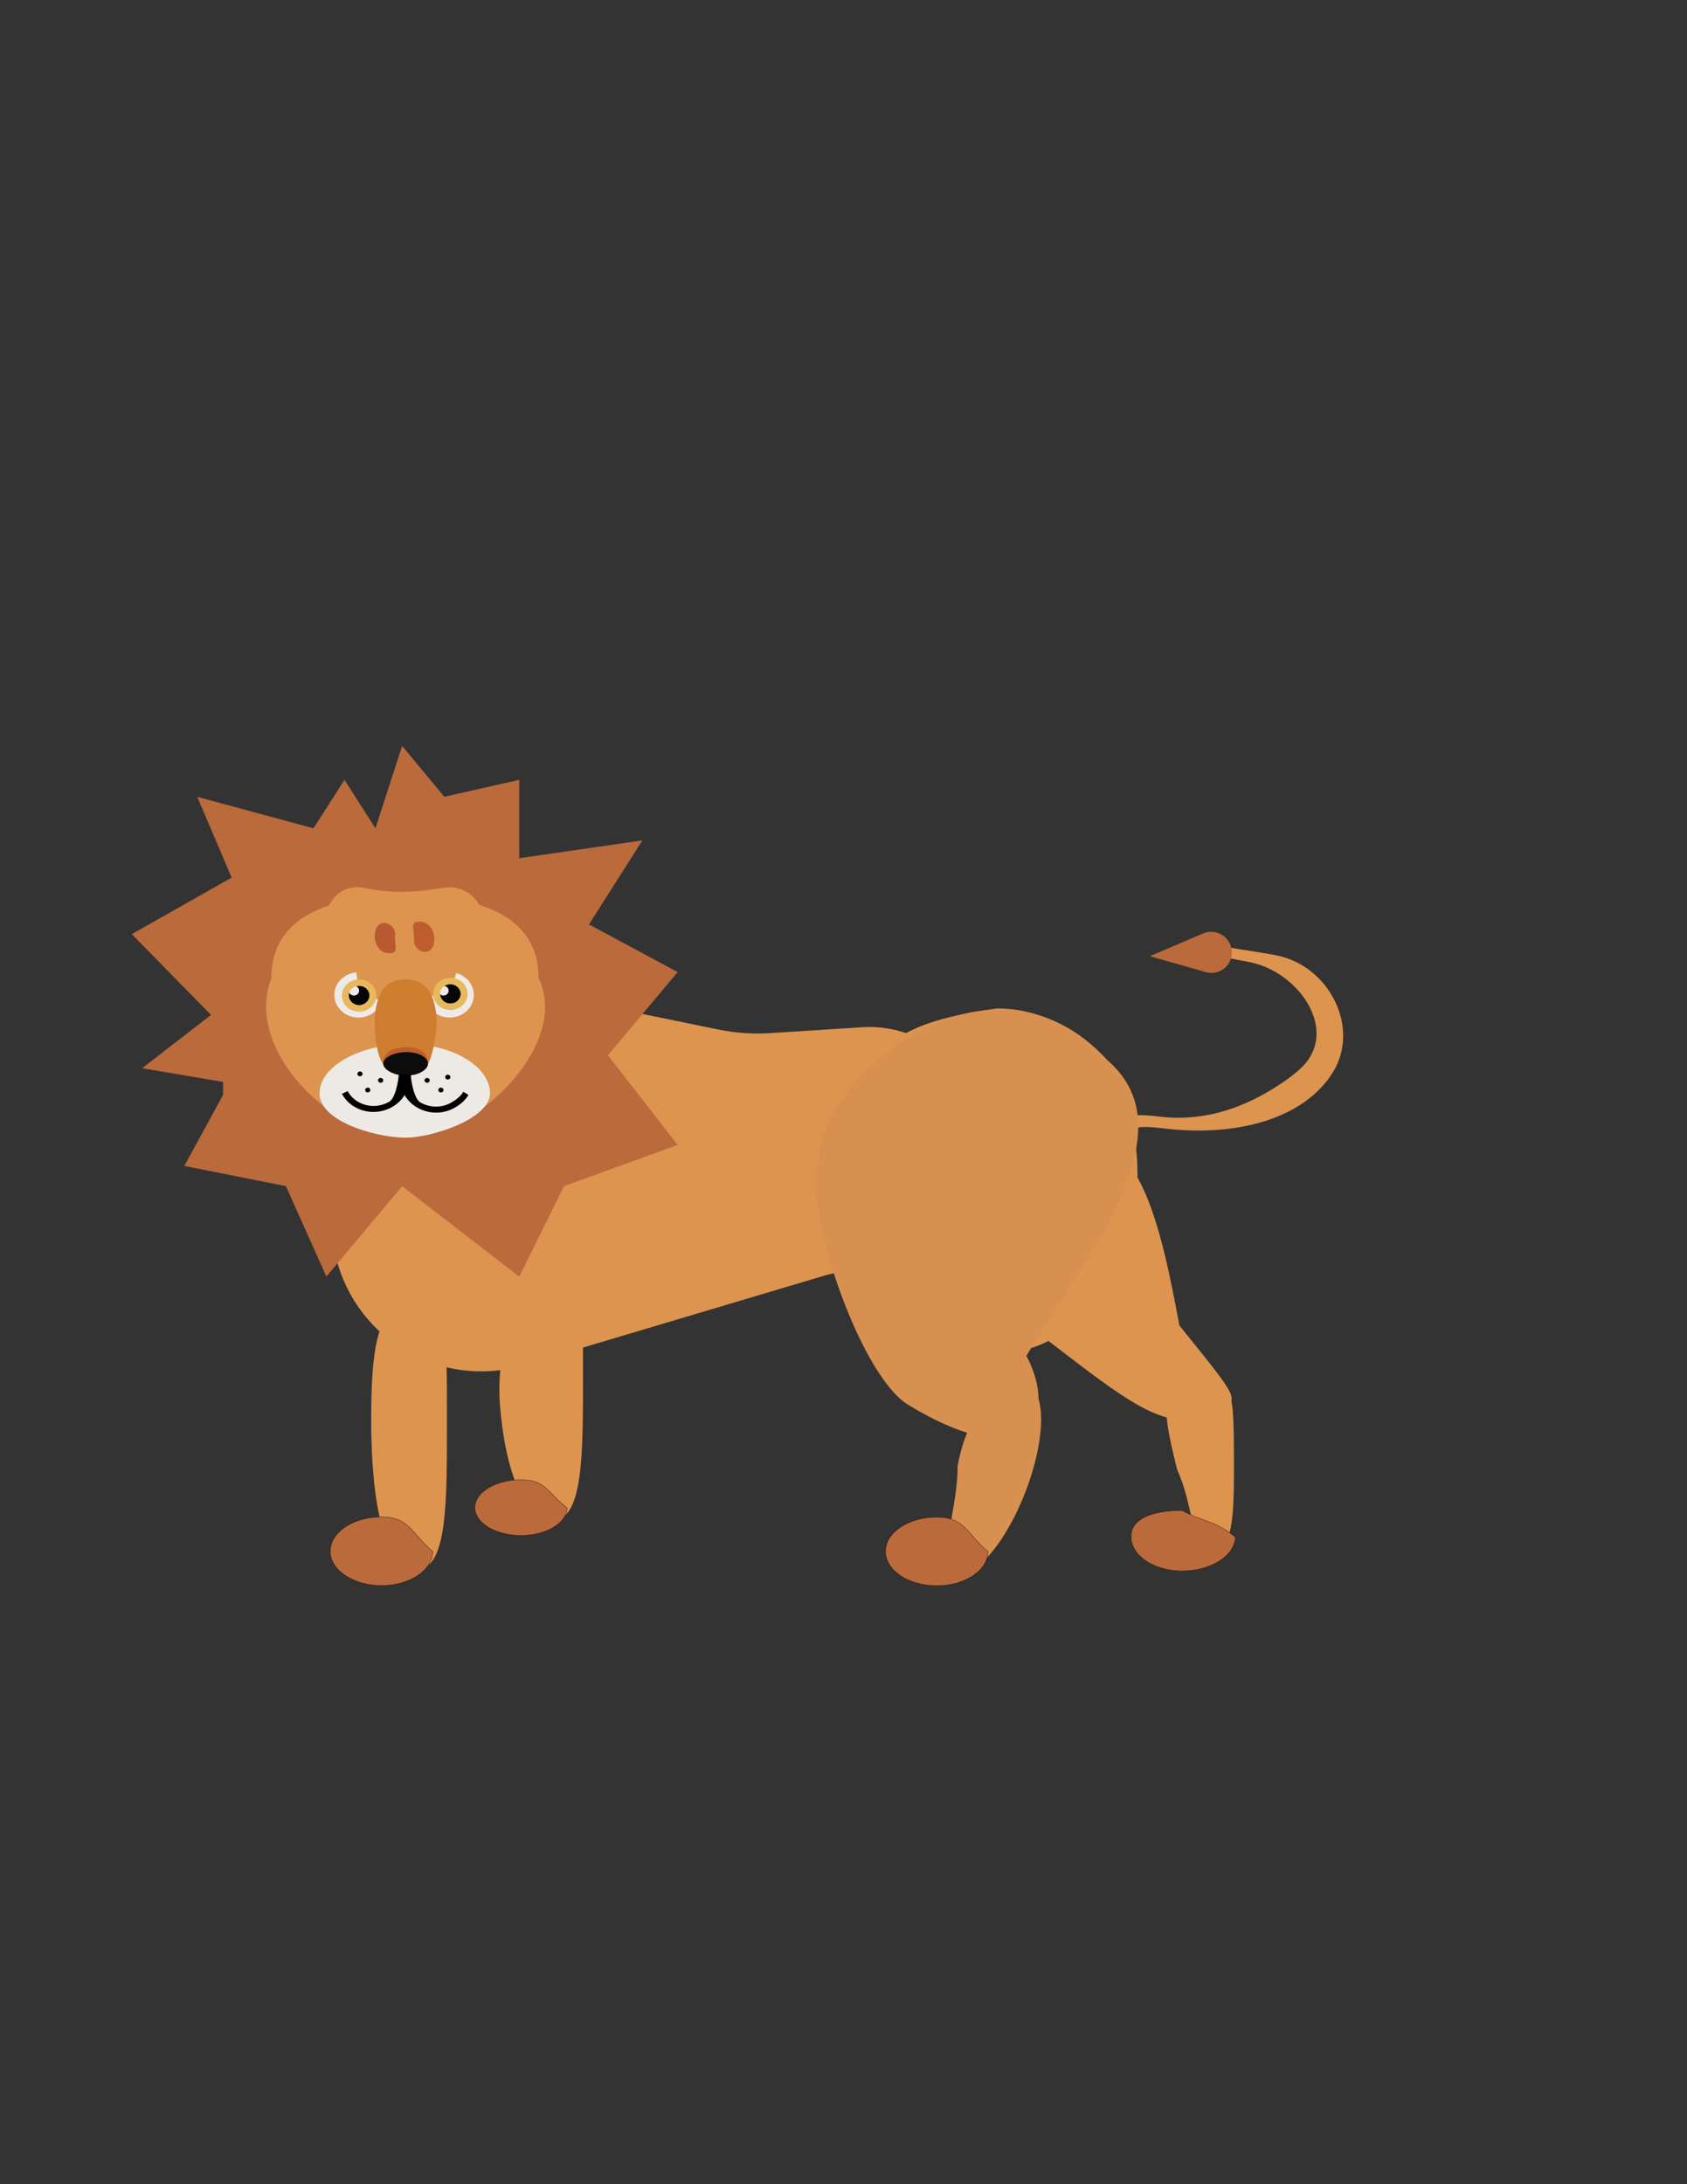 <?xml version="1.0" encoding="utf-8"?>
<!-- Generator: Adobe Illustrator 26.1.0, SVG Export Plug-In . SVG Version: 6.00 Build 0)  -->
<svg version="1.1" id="Layer_1" xmlns="http://www.w3.org/2000/svg" xmlns:xlink="http://www.w3.org/1999/xlink" x="0px" y="0px"
	 viewBox="0 0 612 792" style="enable-background:new 0 0 612 792;" xml:space="preserve">
<rect x="0" y="0" width="612" height="792" fill="#333333" stroke="none"/>
<style type="text/css">
	.st0{fill:#DD944F;}
	.st1{fill:#BA6A3B;}
	.st2{fill:#EDEAE6;}
	.st3{fill:#EEEAE9;}
	.st4{fill:#040504;}
	.st5{fill:#EDEAE9;}
	.st6{fill:#E8B85C;}
	.st7{fill:#CF7D2E;}
	.st8{fill:#BD5D2E;}
	.st9{fill:#0D0C0C;}
	.st10{fill:#A53A23;fill-opacity:0.65;}
	.st11{fill:#D7904F;}
	.st12{fill:#BA6A3B;stroke:#000000;stroke-width:0.1;}
</style>
<path class="st0" d="M430.98,515.09c19.16-8.55,24.13-0.47-3.12-34.47c-6.22-32.96-15.42-81.76-44.09-60.91
	c-13.31,5.79-30.86,45.42-5.05,65.25C404.54,504.79,417.35,515.09,430.98,515.09z"/>
<path class="st0" d="M154.36,379.85c3.86-6.65,9.57-12.02,16.43-15.47c7.57-3.8,16.16-5.06,24.5-3.6l29.01,5.08l36.11,7.42
	c6.3,1.3,12.75,1.74,19.17,1.33l33.13-2.13c23.68-1.52,43.72,17.27,43.72,41v31.96c0,19.01-21.13,30.39-37,19.93
	c-5.89-3.88-13.19-4.96-19.95-2.94L190.1,495c-29.69,8.84-60.74-8.91-68.18-38.98c-2.25-9.11-0.88-18.74,3.83-26.85L154.36,379.85z"
	/>
<path class="st1" d="M124.97,282.78l-11.25,17.57l-42.17-11.42l12.49,29.29l-36.23,20.5l28.74,29.29l-24.99,19.33l29.36,4.98v4.69
	l-14.06,25.77l36.86,7.32l14.68,32.8l27.49-32.8l42.48,32.8l16.24-32.8l41.23-14.94l-25.3-32.51l25.3-30.17l-32.17-17.28
	l19.37-30.46l-44.67,6.44v-28.41l-27.18,6.15l-15.31-18.45l-9.68,29.87L124.97,282.78z"/>
<path class="st0" d="M195.41,354.74c11.57,23.49-22.15,57.79-48.49,57.79s-58.58-32.04-48.49-57.79c0-22.84,21.71-30.07,48.49-30.07
	S195.41,331.9,195.41,354.74z"/>
<path class="st2" d="M177.76,396.45c0,9.39-21.87,16.35-31.19,16.07c-11.61-0.34-30.66-6.19-30.66-16.07
	c0-9.88,14.89-17.89,31.86-17.89C164.73,378.56,177.76,387.06,177.76,396.45z"/>
<path class="st2" d="M156.21,391.74c0,0.49-0.42,0.88-0.94,0.88c-0.52,0-0.94-0.39-0.94-0.88c0-0.49,0.42-0.88,0.94-0.88
	C155.79,390.86,156.21,391.25,156.21,391.74z"/>
<path class="st0" d="M166.44,322.21c9.65,2.62,11.71,15.78,8.38,25.22c-5.37,15.22-18.94,19.41-28.42,19.41
	c-10.93,0-23.26-6.83-27.61-22.14c-2.28-8.01-1.4-18.58,6.18-22.04c2.5-1.14,5.17-1.11,7.89-0.54c9.14,1.89,17.84,1.5,27.04-0.08
	C162.09,321.66,164.28,321.62,166.44,322.21z"/>
<path class="st3" d="M129.33,352.59c-1.61,0.12-3.14,0.66-4.45,1.55c-1.3,0.89-2.31,2.1-2.93,3.5c-0.61,1.4-0.8,2.93-0.55,4.42
	c0.26,1.49,0.95,2.89,1.99,4.04s2.42,2,3.95,2.47c1.53,0.47,3.17,0.52,4.74,0.17c1.57-0.35,3-1.11,4.14-2.18
	c1.14-1.07,1.94-2.41,2.32-3.88l-8.5-1.92L129.33,352.59z"/>
<ellipse class="st4" cx="130.28" cy="360.98" rx="3.75" ry="3.51"/>
<ellipse class="st5" cx="128.41" cy="359.23" rx="1.87" ry="1.76"/>
<path class="st6" d="M136.53,360.98c0,3.23-2.8,5.86-6.25,5.86c-3.45,0-6.25-2.62-6.25-5.86c0-3.24,2.8-5.86,6.25-5.86
	C133.73,355.12,136.53,357.75,136.53,360.98z M126.5,360.98c0,1.96,1.69,3.54,3.78,3.54s3.78-1.59,3.78-3.54
	c0-1.96-1.69-3.54-3.78-3.54S126.5,359.03,126.5,360.98z"/>
<path class="st3" d="M154.42,361.14c0.07,1.51,0.59,2.97,1.49,4.22c0.9,1.25,2.16,2.24,3.62,2.87c1.47,0.63,3.09,0.86,4.69,0.67
	c1.6-0.18,3.11-0.78,4.37-1.72c1.26-0.94,2.22-2.19,2.77-3.61c0.55-1.42,0.67-2.95,0.35-4.44c-0.32-1.48-1.07-2.85-2.17-3.96
	c-1.1-1.11-2.5-1.91-4.05-2.31l-2.35,7.9L154.42,361.14z"/>
<ellipse class="st4" cx="163.39" cy="360.4" rx="3.75" ry="3.51"/>
<ellipse class="st5" cx="160.89" cy="359.23" rx="1.87" ry="1.76"/>
<path class="st6" d="M169.64,360.39c0,3.24-2.8,5.86-6.25,5.86s-6.25-2.62-6.25-5.86c0-3.23,2.8-5.86,6.25-5.86
	S169.64,357.16,169.64,360.39z M159.61,360.39c0,1.96,1.69,3.54,3.78,3.54s3.78-1.59,3.78-3.54c0-1.96-1.69-3.54-3.78-3.54
	S159.61,358.44,159.61,360.39z"/>
<path class="st7" d="M158.39,371.64c-1.57,16.71-5.09,18.33-11.3,18.33c-6.21,0-10.64-3.07-11.19-18.33
	c0-12.88,4.98-16.52,11.19-16.52C153.3,355.13,158.39,358.76,158.39,371.64z"/>
<path class="st8" d="M155.27,385.29c0,2.75-3.72,4.69-8.12,4.69c-4.4,0-8.12-1.94-8.12-4.69c0-3.81,3.72-5.56,8.12-5.56
	C151.55,379.73,155.27,381.19,155.27,385.29z"/>
<path class="st9" d="M155.27,385.65c0,2.3-3.52,4.32-7.82,4.32c-4.31,0-8.42-2.02-8.42-4.32s4.12-4.17,8.42-4.17
	C151.75,381.48,155.27,383.35,155.27,385.65z"/>
<path d="M146.88,396.92c-1.15,1.92-2.84,3.52-4.88,4.63s-4.36,1.67-6.7,1.64c-2.35-0.03-4.63-0.66-6.62-1.81
	c-1.98-1.16-3.59-2.8-4.64-4.75l2.08-1c0.86,1.6,2.18,2.95,3.81,3.9c1.63,0.95,3.5,1.46,5.42,1.49s3.82-0.44,5.5-1.34
	c2.6-0.94,3.8-8.22,3.8-10.27h2.5L146.88,396.92z"/>
<path d="M146.81,397.17c1.15,1.92,2.84,3.52,4.88,4.63c2.04,1.1,4.36,1.67,6.7,1.64c2.35-0.03,4.63-0.66,6.62-1.81
	c1.98-1.16,3.69-2.53,4.94-4.58l-1.87-1.17c-0.87,1.6-2.69,2.95-4.32,3.89c-1.63,0.95-3.5,1.46-5.42,1.49
	c-1.92,0.03-3.82-0.44-5.5-1.34c-2.6-0.94-3.8-8.22-3.8-10.27h-2.5L146.81,397.17z"/>
<path d="M131.53,389.39c0,0.49-0.42,0.88-0.94,0.88c-0.52,0-0.94-0.39-0.94-0.88c0-0.49,0.42-0.88,0.94-0.88
	C131.11,388.51,131.53,388.91,131.53,389.39z"/>
<path d="M134.34,395.25c0,0.49-0.42,0.88-0.94,0.88c-0.52,0-0.94-0.39-0.94-0.88c0-0.49,0.42-0.88,0.94-0.88
	C133.92,394.37,134.34,394.76,134.34,395.25z"/>
<path d="M139.03,391.73c0,0.49-0.42,0.88-0.94,0.88c-0.52,0-0.94-0.39-0.94-0.88c0-0.49,0.42-0.88,0.94-0.88
	C138.61,390.86,139.03,391.25,139.03,391.73z"/>
<path d="M160.89,395.25c0,0.49-0.42,0.88-0.94,0.88c-0.52,0-0.94-0.39-0.94-0.88c0-0.49,0.42-0.88,0.94-0.88
	C160.47,394.37,160.89,394.76,160.89,395.25z"/>
<path d="M163.39,390.56c0,0.49-0.42,0.88-0.94,0.88c-0.52,0-0.94-0.39-0.94-0.88c0-0.49,0.42-0.88,0.94-0.88
	C162.97,389.68,163.39,390.08,163.39,390.56z"/>
<path d="M155.89,391.73c0,0.49-0.42,0.88-0.94,0.88c-0.52,0-0.94-0.39-0.94-0.88c0-0.49,0.42-0.88,0.94-0.88
	C155.48,390.86,155.89,391.25,155.89,391.73z"/>
<path class="st8" d="M157.55,341.16c-0.07,0.79-0.24,1.48-0.5,2.06c-1.7,3.8-7.21,1.54-6.86-2.6c0.3-3.61-2.09-6.73,2.59-6.39
	C155.71,334.45,157.85,337.55,157.55,341.16z"/>
<path class="st10" d="M135.99,338.59c0.09-0.79,0.28-1.47,0.55-2.05c1.79-3.76,7.24-1.37,6.79,2.75c-0.39,3.6,1.91,6.77-2.76,6.32
	C137.65,345.33,135.6,342.19,135.99,338.59z"/>
<path class="st0" d="M412.66,425.71c0,35.91-22.8,65.02-50.92,65.02c-28.12,0-50.92-29.11-50.92-65.02c0-35.91,0-53.3,50.92-60.04
	C389.86,365.67,412.66,389.8,412.66,425.71z"/>
<path class="st0" d="M444.84,343.41c7.82,1.32,13.74,2.07,18.69,3.12c18.74,3.98,29.98,26.05,20.03,42.25
	c-2.43,3.95-5.74,7.49-9.91,10.5c-12.38,8.94-31.23,12.46-52.41,9.79c-21.18-2.67-0.37,8.5-17.95-4.22v-5.58
	c16.29,11.79-2.7,3.1,16.94,5.58c19.63,2.47,35.76-5.56,47.23-13.85c2.01-1.45,3.71-2.88,5.13-4.33
	c13.02-13.25-1.39-34.47-19.61-37.87c-2.36-0.44-5.04-0.95-8.13-1.6V343.41z"/>
<path class="st1" d="M417.15,346.71l19.28-8.24c4.72-2.02,10.07,1.26,10.43,6.4c0.36,5.14-4.47,9.05-9.44,7.63L417.15,346.71z"/>
<path class="st11" d="M329.57,509.47c-18.43-11.13-39.06-75-32.49-88.74c0-29.57,61.85-82.88,104.64-36.32
	c29.05,25.19-4.68,66.78-29.36,107.19C384.19,514.22,372.65,535.49,329.57,509.47z"/>
<path class="st0" d="M447.65,532.9c0,16.5-0.52,29.87-8,29.87c-7.48,0-6.46-16.72-12.62-29.87c-5.62-22.55-7.81-35.15,12.62-29.87
	C447.12,503.03,447.65,503.03,447.65,532.9z"/>
<path class="st11" d="M372.14,540.65c-7.29,19.05-18.99,32.54-26.14,30.13c-7.14-2.4,1.44-21.89,1.38-39.05
	c4.06-23.14,17.88-32.32,25.02-29.92C379.55,504.22,379.43,521.61,372.14,540.65z"/>
<path class="st12" d="M448.12,557.29c-0.03,3.38-2.23,6.45-5.73,8.7c-3.52,2.26-8.33,3.66-13.48,3.66c-5.15,0-9.8-1.4-13.17-3.66
	c-3.36-2.26-5.42-5.37-5.42-8.78c0-3.4,2.04-5.77,5.4-7.3c3.35-1.53,8-2.21,13.15-2.21c2.85,1.62,5.21,2.47,7.52,3.29
	c0.6,0.21,1.2,0.43,1.8,0.65C441.08,552.73,444.1,554.11,448.12,557.29z"/>
<path class="st12" d="M358.42,562.63c-0.03,3.38-2.08,6.46-5.42,8.7c-3.36,2.26-8.02,3.66-13.17,3.66c-5.15,0-9.8-1.4-13.17-3.66
	c-3.36-2.26-5.42-5.37-5.42-8.78c0-3.41,2.06-6.52,5.42-8.78c3.36-2.26,8.02-3.66,13.17-3.66c2.57,0,4.55,0.4,6.18,1.09
	c1.63,0.69,2.93,1.68,4.15,2.86c0.91,0.89,1.78,1.88,2.7,2.94c0.31,0.36,0.63,0.72,0.96,1.09
	C355.11,559.56,356.56,561.1,358.42,562.63z"/>
<path class="st0" d="M162.14,514.74c0,30.09,0.29,54.48-11.23,54.48s-16.26-24.39-16.26-54.48c0-35.44,4.74-41.3,16.26-41.3
	S162.14,484.66,162.14,514.74z"/>
<path class="st0" d="M211.5,496.88c0,30.09,0.29,54.48-11.23,54.48c-9.91,0-17.12-18.06-18.93-42.26
	c-0.61-8.1,0.32-16.25,1.95-24.21c4.31-20.99,7.16-29.3,16.98-29.3C211.78,455.58,211.5,466.79,211.5,496.88z"/>
<path class="st12" d="M156.99,562.56c-0.03,3.38-2.08,6.46-5.42,8.7c-3.36,2.26-8.02,3.66-13.17,3.66c-5.15,0-9.8-1.4-13.17-3.66
	c-3.36-2.26-5.42-5.37-5.42-8.78c0-3.41,2.06-6.52,5.42-8.78c3.36-2.26,8.02-3.66,13.17-3.66c2.57,0,4.55,0.4,6.18,1.09
	c1.63,0.69,2.93,1.68,4.15,2.86c0.91,0.89,1.78,1.88,2.7,2.94c0.31,0.36,0.63,0.72,0.96,1.09
	C153.68,559.48,155.13,561.03,156.99,562.56z"/>
<path class="st12" d="M205.72,546.74c-0.03,2.73-1.87,5.22-4.87,7.04c-3.02,1.84-7.21,2.98-11.85,2.98c-4.63,0-8.82-1.14-11.85-2.98
	c-3.03-1.84-4.87-4.36-4.87-7.12s1.84-5.28,4.87-7.12c3.02-1.84,7.21-2.98,11.85-2.98c2.31,0,4.09,0.33,5.56,0.89
	c1.47,0.56,2.64,1.36,3.73,2.32c0.82,0.72,1.6,1.53,2.43,2.39c0.28,0.29,0.57,0.59,0.86,0.89
	C202.75,544.25,204.05,545.5,205.72,546.74z"/>
</svg>
